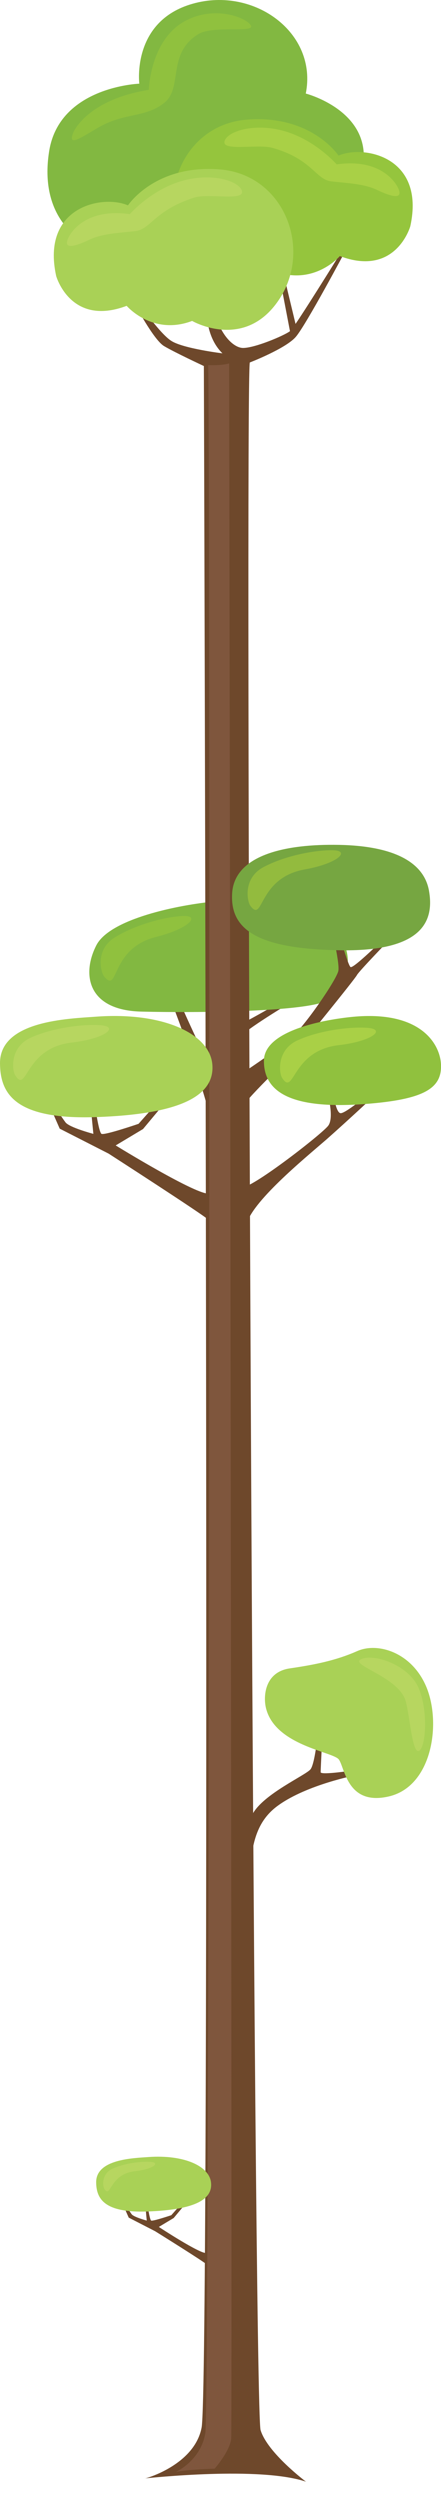 <?xml version="1.0" encoding="utf-8"?>
<!-- Generator: Adobe Illustrator 21.1.0, SVG Export Plug-In . SVG Version: 6.00 Build 0)  -->
<svg version="1.1" id="Layer_1" xmlns="http://www.w3.org/2000/svg" xmlns:xlink="http://www.w3.org/1999/xlink" x="0px" y="0px"
	 viewBox="0 0 237.1 1341.4" style="enable-background:new 0 0 237.1 1341.4;" xml:space="preserve" preserveAspectRatio="xMidYMax meet">
<g>
	<g>
		<path style="fill:#6E482B;" d="M133.1,547.6c8-4.3,17.1-9.6,17.1-9.6l4.3,1c0,0-26.7,16-26.1,18.6"/>
		<path style="fill:#6E482B;" d="M112.5,597.8c-6-24.3-23.1-67.5-23.1-67.5l3.4-1.3c0,0,18.3,42.1,21.9,45.2"/>
	</g>
	<g>
		<path style="fill:#82B841;" d="M116.3,483.6c-20.6,1.9-57.2,9.4-64.5,23.6c-8.1,15.8-4.6,35,24.4,35.6c29,0.7,90.6,0.2,100.2-6.3
			C197,522.4,192.9,476.5,116.3,483.6z"/>
		<path style="fill:#90C13E;" d="M56.1,524.1c-2-2.4-5-14.5,5.6-21.1c10.6-6.6,26.4-11,36.4-11.5c10.1-0.5,3.5,6.8-14.1,11.2
			C59,508.9,64,533.4,56.1,524.1z"/>
	</g>
	<g>
		<path style="fill:#6E482B;" d="M134.3,194.5c0,0,19.2-7.4,24.7-13.7c5.5-6.3,27.2-47.1,27.2-47.1l-0.7-1.8
			c0,0-19.1,30.9-26.6,41.9l-5.9-24.5l-2.2,1.8l5.1,26.6c-3.2,2.4-18.8,9-25.2,9c-6.6,0-17.3-11.9-17-34.6h-1.5
			c0,0-5.8,24.6,7.4,37.5c0,0-21.2-2.6-27.5-6.7C85.8,179,73.4,161,73.4,161l-1.1,1.8c0,0,10.3,19.6,15.9,22.9
			c5.5,3.3,21.4,10.7,21.4,10.7s3.6,1080.3-1.2,1106.1c-3.7,19.6-28.9,27.1-30.3,27.3c2.3-0.2,61.6-6.6,86.4,1.8
			c0,0-20.7-15.5-24.4-27.7C136.4,1291.8,131.7,207.1,134.3,194.5z"/>
		<path style="fill:#7F563D;" d="M111.9,195.9c0,0,6.8,0.4,11.3-0.9c0,0,1.8,1106.6,1.1,1113.5c-0.7,6.8-8.9,16.1-8.9,16.1
			s-14.9,0.4-20.9,1.8c0,0,13.5-6.1,15.9-20.9C112.8,1290.7,113,202.4,111.9,195.9z"/>
		<g>
			<path style="fill:#82B841;" d="M42.8,128c0,0-21.9-11.8-16.4-46.7c5.4-34.9,48.5-36.4,48.5-36.4S70.6,11.3,103.6,2
				c33-9.4,67.3,15.6,60.8,48.2c0,0,30.7,7.9,31.2,33c0.5,25.1-33.5,37.3-33.5,37.3L42.8,128z"/>
			<path style="fill:#90C13E;" d="M39.4,71.1c0,0,7.1-17.5,40.6-22.9c0,0,0.7-26.4,19.1-36.7c16.2-9,33.5-2,35.8,2.2
				c2.2,4.2-20.5-0.3-28.4,4.7c-16.9,10.5-8,28.7-18.2,36.8C78,63.4,66.8,60.2,52.4,68.7C42.4,74.6,36.4,78.7,39.4,71.1z"/>
		</g>
		<g>
			<path style="fill:#95C53D;" d="M182,83.5c13.5-5.9,46.8,0.5,38.6,37.9c0,0-7.7,27.4-37.9,16c0,0-13.8,16.2-35.2,8.1
				c0,0-28,16.2-46.5-11.1c-18.5-27.3-3.1-67.4,31.6-70.2C167.5,61.4,182,83.5,182,83.5z"/>
			<g>
				<path style="fill:#A9D046;" d="M214.5,102c-1.2-3.7-9.6-17.2-33.5-13.8c0,0-11.1-12.8-27.6-17.7c-16.5-4.9-31.5,0-32.7,5.4
					c-1.2,5.4,17.8,1.3,25.6,3.4c21.4,5.9,23.4,17,31.7,18c8.4,1,17.7,1.2,24.9,4.7C210.1,105.4,216.2,107.1,214.5,102z"/>
			</g>
		</g>
		<g>
			<path style="fill:#A9D156;" d="M68.8,110.2c-13.5-5.9-46.8,0.5-38.6,37.9c0,0,7.7,27.4,37.9,16c0,0,13.8,16.2,35.2,8.1
				c0,0,28,16.2,46.5-11.1c18.5-27.3,3.1-67.4-31.6-70.2C83.3,88.1,68.8,110.2,68.8,110.2z"/>
			<path style="fill:#B7D660;" d="M36.3,128.7c1.2-3.7,9.6-17.2,33.5-13.8c0,0,11.1-12.8,27.6-17.7c16.5-4.9,31.5,0,32.7,5.4
				c1.2,5.4-17.9,1-25.6,3.4c-21.4,6.8-23.4,17-31.7,18c-8.4,1-17.7,1.2-24.9,4.7C40.7,132.1,34.5,133.9,36.3,128.7z"/>
		</g>
	</g>
	<g>
		<path style="fill:#6E482B;" d="M135.2,996c1.6-11.4,5-20.7,14.7-27.5c15.5-11,41.5-16,41.5-16v-2.8c0,0-19,3-19,1.2
			s1.2-25.5,1.2-25.5h-2.2c0,0-1.8,20.8-4.5,24s-25.2,13.2-31,23.8"/>
		<g>
			<path style="fill:#A9D156;" d="M143.1,916.9c-1.7-6.3-1-19.7,12.7-21.7c13.7-2,25-4.3,36.3-9.3c11.3-5,30.3,1,37.7,20.7
				c7.3,19.7,2,52-20.7,57.3c-22.7,5.3-23.7-15.8-27-19.9C178.8,939.9,148.3,936.6,143.1,916.9z"/>
			<path style="fill:#B7D660;" d="M194.1,890.3c6.7-3.3,25.7,3,31,15.5c5.3,12.5,3.8,32.5,0,33.7c-3.8,1.2-5-22.4-7.5-28.2
				C212.4,899.2,187.9,893.3,194.1,890.3z"/>
		</g>
	</g>
	<path style="fill:#6E482B;" d="M129.7,637c3.6,2.3,42.8-28,46.7-32.9c3.9-4.9-1.3-21.2-1.3-21.2l3.6,0.5c0,0,1.5,13.7,4.4,13.9
		c2.8,0.3,18.3-12.9,18.3-12.9l2.6,1c0,0-16.8,15.7-28.6,26.1c-11.9,10.3-40.7,33.8-43.1,46.2"/>
	<path style="fill:#6E482B;" d="M129.7,576.2c0,0,18.3-12.1,26.1-18.6c7.8-6.5,25-31.7,26.1-36.6c1-4.9-5.2-28.9-5.2-28.9h3.1
		c0,0,7.1,26.1,8.7,26.8c1.6,0.8,17.6-15,17.6-15l3.9-0.3c0,0-17,17.5-18.1,19.6c-1,2.1-31.7,39.7-31.7,39.7s-27.9,26.6-29.2,30.4"
		/>
	<path style="fill:#6E482B;" d="M128.4,557.6c0.6,2.6,1.3,18.6,1.3,18.6"/>
	<path style="fill:#6E482B;" d="M111.9,654.4c-2.1-2.3-53.5-35.4-53.5-35.4l-26.3-13.4l-7.7-17.5l2.8,2.3c0,0,5.9,9,8,11.8
		c2.1,2.8,15,6.2,15,6.2l-2.1-21.4h2.1c0,0,2.6,20.6,4.4,21.4c1.8,0.8,19.9-5.4,19.9-5.4l14.2-16h3.9l-15.7,18.8l-14.7,8.8
		c0,0,44.5,27.4,50.4,25.8"/>
	<g>
		<path style="fill:#76A641;" d="M179.7,453.3c-29.1-0.2-53.9,6.6-54.9,26.2c-1.1,19.6,14.1,29.8,59,30.4
			c44.8,0.5,49.6-16.8,46.8-32.2C227.7,462.2,210.9,453.4,179.7,453.3z"/>
		<path style="fill:#93BB3E;" d="M134.6,486c-1.8-2.5-4-14.8,7-20.7c11-5.9,27-9.2,37.1-9.1c10.1,0.1,3.1,7.1-14.8,10.3
			C138.4,471,141.8,495.7,134.6,486z"/>
	</g>
	<g>
		<path style="fill:#A9D156;" d="M51.8,545.5c-15,1.1-51.9,2.1-51.8,25c0.1,16.1,7.7,30.4,51.6,28.9c43.9-1.5,63.7-10.8,62.6-27.8
			C113.2,554.6,87.4,542.9,51.8,545.5z"/>
		<path style="fill:#B7D660;" d="M8.2,577c-1.7-2.6-3.1-15,8.3-20.2c11.4-5.2,27.6-7.4,37.6-6.7c10.1,0.8,2.6,7.2-15.5,9.3
			C13,562.3,14.7,587.2,8.2,577z"/>
	</g>
	<g>
		<path style="fill:#90C13E;" d="M189.6,545.6c-14.5,1.4-47.5,7.1-47.7,23.4c-0.2,16.3,13.4,26.4,54,23.4
			c32.6-2.4,41.7-8.6,41.2-21.2C236.6,560,226,542.1,189.6,545.6z"/>
		<path style="fill:#A9D046;" d="M151.7,578.4c-1.7-2.6-3.1-15,8.3-20.2c11.4-5.2,27.6-7.4,37.6-6.7c10.1,0.8,2.6,7.2-15.5,9.3
			C156.6,563.7,158.3,588.6,151.7,578.4z"/>
	</g>
</g>
<g>
	<path style="fill:#6E482B;" d="M111.2,1215.1c-1.1-1.3-27.8-17.9-27.8-17.9l-14.2-7.3l-4.2-9.5l1.5,1.3c0,0,3.2,4.9,4.3,6.4
		c1.1,1.5,8.1,3.4,8.1,3.4l-1.1-11.6h1.1c0,0,1.4,11.2,2.4,11.6c1,0.4,10.8-2.9,10.8-2.9l7.7-8.7h2.1l-8.5,10.2l-8,4.8
		c0,0,22.5,14.8,25.7,14"/>
	<g>
		<path style="fill:#A9D156;" d="M79.7,1157.4c-8.1,0.6-28.1,1.1-28,13.6c0.1,8.7,4.2,16.5,27.9,15.6s34.5-5.8,33.9-15
			C113,1162.3,99,1156,79.7,1157.4z"/>
		<path style="fill:#B7D660;" d="M56.1,1174.5c-0.9-1.4-1.7-8.1,4.5-10.9c6.1-2.8,14.9-4,20.4-3.6c5.4,0.4,1.4,3.9-8.4,5
			C58.7,1166.5,59.7,1180,56.1,1174.5z"/>
	</g>
</g>
</svg>
